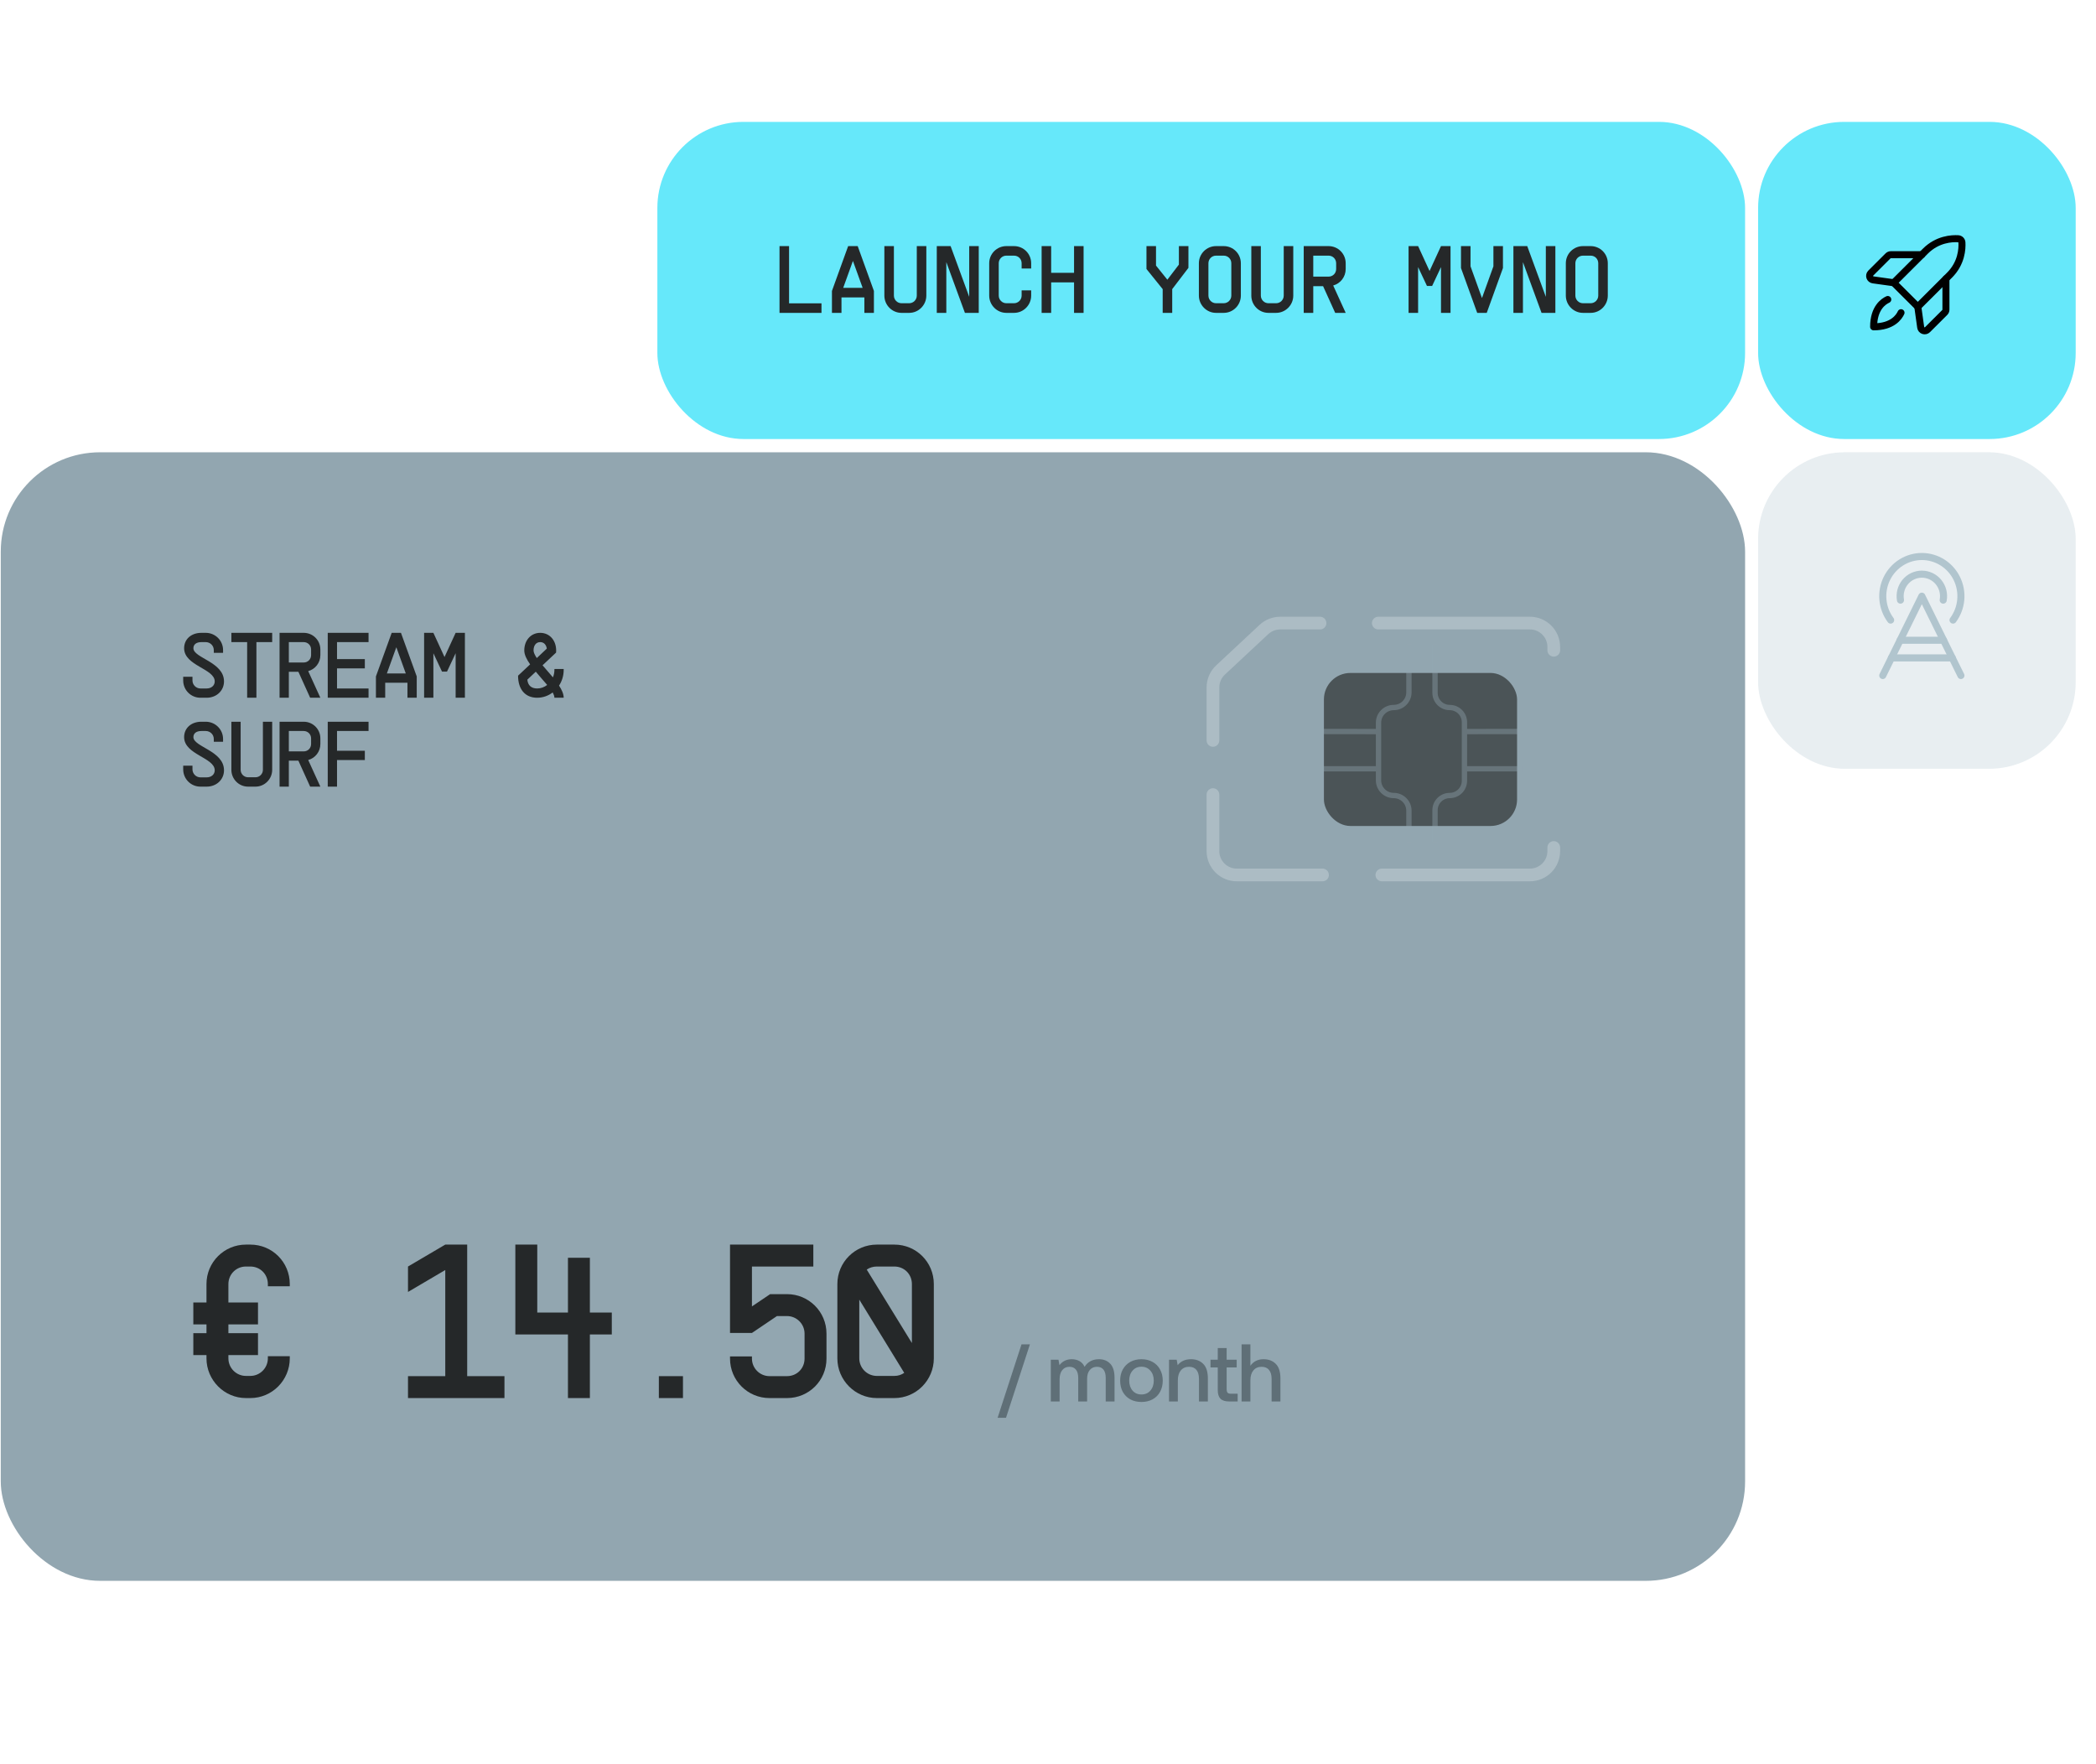 <svg width="448" height="377" viewBox="0 0 448 377" fill="none" xmlns="http://www.w3.org/2000/svg">
<g clip-path="url(#clip0_6479_47598)">
<rect x="0.165" y="96.669" width="372.832" height="241.219" rx="21.235" fill="#92A6B0"/>
<path d="M39.157 144.656H41.139V145.449C41.139 146.381 41.912 147.154 42.843 147.154H44.171C45.182 147.154 45.896 146.52 45.896 145.647C45.896 142.912 39.355 142.318 39.355 138.552C39.355 136.61 40.881 135.262 43.042 135.262H43.973C46.014 135.262 47.679 136.907 47.679 138.948V139.543H45.697V138.948C45.697 137.997 44.924 137.244 43.973 137.244H43.042C41.971 137.244 41.337 137.739 41.337 138.552C41.337 140.653 47.878 141.465 47.878 145.647C47.878 147.629 46.272 149.136 44.171 149.136H42.843C40.802 149.136 39.157 147.491 39.157 145.449V144.656ZM49.455 135.262H58.176V137.244H54.807V149.136H52.825V137.244H49.455V135.262ZM68.475 149.136H66.294L63.777 143.586H61.736V149.136H59.754V135.262H64.907C66.889 135.262 68.475 136.847 68.475 138.829V140.019C68.475 141.664 67.385 143.031 65.878 143.447L68.475 149.136ZM61.736 141.604H64.907C65.799 141.604 66.493 140.911 66.493 140.019V138.829C66.493 137.938 65.799 137.244 64.907 137.244H61.736V141.604ZM78.773 135.262V137.244H72.034V140.871H77.981V142.853H72.034V147.154H78.773V149.136H70.052V135.262H78.773ZM82.333 149.136H80.351V144.577L83.721 135.262H85.702L89.072 144.577V149.136H87.09V145.925H82.333V149.136ZM82.69 143.943H86.733L84.731 138.393H84.692L82.69 143.943ZM94.475 143.547L92.632 139.622V149.136H90.65V135.262H92.632L95.01 140.435L97.388 135.262H99.37V149.136H97.388V139.622L95.545 143.547H94.475ZM118.501 143.19V142.992H120.483V143.19C120.483 144.419 120.126 145.568 119.492 146.539C120.086 147.451 120.483 148.343 120.483 149.136H118.501C118.501 148.819 118.362 148.442 118.124 148.006C117.193 148.72 116.043 149.136 114.814 149.136C112.178 149.136 110.731 147.253 110.731 144.419L113.308 142.001C112.575 140.95 112.059 139.939 112.059 139.028C112.059 136.847 113.486 135.262 115.468 135.262C117.589 135.262 119.056 137.065 118.858 139.483L115.964 142.199C116.658 143.031 117.45 143.903 118.184 144.775C118.382 144.3 118.501 143.745 118.501 143.19ZM112.713 145.271C112.832 146.5 113.566 147.154 114.814 147.154C115.607 147.154 116.34 146.876 116.955 146.401C116.222 145.529 115.33 144.557 114.517 143.566L112.713 145.271ZM114.041 139.028C114.041 139.464 114.319 140.019 114.735 140.653L116.876 138.631C116.737 137.759 116.222 137.244 115.468 137.244C114.616 137.244 114.041 137.918 114.041 139.028ZM39.157 163.656H41.139V164.449C41.139 165.381 41.912 166.154 42.843 166.154H44.171C45.182 166.154 45.896 165.52 45.896 164.647C45.896 161.912 39.355 161.318 39.355 157.552C39.355 155.61 40.881 154.262 43.042 154.262H43.973C46.014 154.262 47.679 155.907 47.679 157.948V158.543H45.697V157.948C45.697 156.997 44.924 156.244 43.973 156.244H43.042C41.971 156.244 41.337 156.739 41.337 157.552C41.337 159.653 47.878 160.465 47.878 164.647C47.878 166.629 46.272 168.136 44.171 168.136H42.843C40.802 168.136 39.157 166.491 39.157 164.449V163.656ZM58.176 164.548C58.176 166.511 56.571 168.136 54.609 168.136H53.023C51.041 168.136 49.455 166.511 49.455 164.548V154.262H51.437V164.548C51.437 165.42 52.151 166.134 53.023 166.134H54.609C55.481 166.134 56.194 165.42 56.194 164.548V154.262H58.176V164.548ZM68.475 168.136H66.294L63.777 162.586H61.736V168.136H59.754V154.262H64.907C66.889 154.262 68.475 155.847 68.475 157.829V159.019C68.475 160.664 67.385 162.031 65.878 162.447L68.475 168.136ZM61.736 160.604H64.907C65.799 160.604 66.493 159.911 66.493 159.019V157.829C66.493 156.938 65.799 156.244 64.907 156.244H61.736V160.604ZM78.773 154.262V156.244H72.034V160.465H77.981V162.447H72.034V168.136H70.052V154.262H78.773Z" fill="#252829"/>
<rect x="140.505" y="26.05" width="232.49" height="67.787" rx="18.404" fill="#66E8FA"/>
<rect x="375.779" y="26.05" width="67.88" height="67.787" rx="18.404" fill="#66E8FA"/>
<path d="M168.654 52.602V64.834H175.585V66.873H166.615V52.602H168.654ZM179.858 66.873H177.82V62.184L181.285 52.602H183.324L186.79 62.184V66.873H184.751V63.57H179.858V66.873ZM180.225 61.531H184.384L182.325 55.823H182.284L180.225 61.531ZM197.994 63.183C197.994 65.201 196.343 66.873 194.324 66.873H192.694C190.655 66.873 189.024 65.201 189.024 63.183V52.602H191.063V63.183C191.063 64.08 191.797 64.814 192.694 64.814H194.324C195.221 64.814 195.955 64.08 195.955 63.183V52.602H197.994V63.183ZM207.16 52.602H209.198V66.873H206.242L202.267 56.027V66.873H200.228V52.602H203.184L207.16 63.448V52.602ZM218.364 56.272C218.364 55.354 217.651 54.641 216.733 54.641H215.102C214.185 54.641 213.471 55.375 213.471 56.272V63.183C213.471 64.08 214.205 64.814 215.102 64.814H216.733C217.63 64.814 218.364 64.08 218.364 63.183V62.061H220.403V63.183C220.403 65.201 218.772 66.873 216.733 66.873H215.102C213.084 66.873 211.433 65.201 211.433 63.183V56.272C211.433 54.233 213.084 52.602 215.102 52.602H216.733C218.772 52.602 220.403 54.233 220.403 56.272V57.393H218.364V56.272ZM224.676 52.602V58.31H229.568V52.602H231.607V66.873H229.568V60.349H224.676V66.873H222.637V52.602H224.676ZM248.512 66.873V61.796L245.046 57.495V52.602H247.085V56.761L249.49 59.758H249.531L251.977 56.557V52.602H254.016V57.25L250.55 61.796V66.873H248.512ZM261.551 64.814C262.448 64.814 263.182 64.08 263.182 63.183V56.272C263.182 55.354 262.468 54.641 261.551 54.641H259.92C259.002 54.641 258.289 55.375 258.289 56.272V63.183C258.289 64.08 259.023 64.814 259.92 64.814H261.551ZM256.25 63.183V56.272C256.25 54.233 257.902 52.602 259.92 52.602H261.551C263.589 52.602 265.22 54.233 265.22 56.272V63.183C265.22 65.201 263.589 66.873 261.551 66.873H259.92C257.902 66.873 256.25 65.201 256.25 63.183ZM276.425 63.183C276.425 65.201 274.773 66.873 272.755 66.873H271.124C269.086 66.873 267.455 65.201 267.455 63.183V52.602H269.493V63.183C269.493 64.08 270.227 64.814 271.124 64.814H272.755C273.652 64.814 274.386 64.08 274.386 63.183V52.602H276.425V63.183ZM287.629 66.873H285.386L282.797 61.164H280.698V66.873H278.659V52.602H283.959C285.998 52.602 287.629 54.233 287.629 56.272V57.495C287.629 59.187 286.508 60.594 284.958 61.022L287.629 66.873ZM280.698 59.126H283.959C284.877 59.126 285.59 58.412 285.59 57.495V56.272C285.59 55.354 284.877 54.641 283.959 54.641H280.698V59.126ZM305.002 61.124L303.106 57.087V66.873H301.068V52.602H303.106L305.553 57.923L307.999 52.602H310.038V66.873H307.999V57.087L306.103 61.124H305.002ZM319.203 52.602H321.242V57.291L317.776 66.873H315.738L312.272 57.291V52.602H314.311V56.924L316.737 63.652H316.778L319.203 56.924V52.602ZM330.408 52.602H332.446V66.873H329.49L325.515 56.027V66.873H323.477V52.602H326.433L330.408 63.448V52.602ZM339.981 64.814C340.878 64.814 341.612 64.08 341.612 63.183V56.272C341.612 55.354 340.899 54.641 339.981 54.641H338.35C337.433 54.641 336.72 55.375 336.72 56.272V63.183C336.72 64.08 337.453 64.814 338.35 64.814H339.981ZM334.681 63.183V56.272C334.681 54.233 336.332 52.602 338.35 52.602H339.981C342.02 52.602 343.651 54.233 343.651 56.272V63.183C343.651 65.201 342.02 66.873 339.981 66.873H338.35C336.332 66.873 334.681 65.201 334.681 63.183Z" fill="#252829"/>
<path d="M416.687 58.816C419.263 56.247 419.424 53.19 419.343 51.827C419.33 51.62 419.241 51.424 419.094 51.277C418.946 51.13 418.75 51.041 418.542 51.028C417.175 50.947 414.113 51.106 411.535 53.677L404.761 60.434L409.913 65.573L416.687 58.816Z" stroke="black" stroke-width="1.5" stroke-linecap="round" stroke-linejoin="round"/>
<path d="M410.774 54.438H404.157C403.929 54.438 403.711 54.528 403.55 54.688L399.863 58.366C399.751 58.478 399.672 58.62 399.635 58.774C399.599 58.929 399.606 59.091 399.656 59.242C399.707 59.393 399.798 59.526 399.921 59.628C400.043 59.73 400.192 59.796 400.349 59.819L404.763 60.433" stroke="black" stroke-width="1.5" stroke-linecap="round" stroke-linejoin="round"/>
<path d="M415.925 59.578V66.178C415.925 66.405 415.834 66.622 415.674 66.783L411.987 70.46C411.874 70.573 411.732 70.652 411.577 70.688C411.422 70.724 411.259 70.717 411.108 70.667C410.957 70.616 410.823 70.525 410.721 70.403C410.619 70.281 410.553 70.133 410.53 69.975L409.914 65.573" stroke="black" stroke-width="1.5" stroke-linecap="round" stroke-linejoin="round"/>
<path d="M406.326 66.839C405.911 67.748 404.511 69.856 400.47 69.856C400.47 65.826 402.583 64.43 403.494 64.015" stroke="black" stroke-width="1.5" stroke-linecap="round" stroke-linejoin="round"/>
<rect opacity="0.3" x="375.779" y="96.669" width="67.88" height="67.65" rx="18.513" fill="#B1C5CE"/>
<g clip-path="url(#clip1_6479_47598)">
<path d="M402.422 144.384L410.775 127.425L419.128 144.384" stroke="#B1C5CE" stroke-width="1.512" stroke-linecap="round" stroke-linejoin="round"/>
<path d="M406.209 128.27C406.088 127.591 406.115 126.893 406.289 126.227C406.462 125.56 406.778 124.94 407.214 124.41C407.649 123.881 408.194 123.455 408.809 123.163C409.425 122.871 410.096 122.719 410.775 122.719C411.455 122.719 412.126 122.871 412.741 123.163C413.357 123.455 413.902 123.881 414.337 124.41C414.773 124.94 415.088 125.56 415.262 126.227C415.436 126.893 415.463 127.591 415.342 128.27" stroke="#B1C5CE" stroke-width="1.512" stroke-linecap="round" stroke-linejoin="round"/>
<path d="M404.108 132.534C403.172 131.275 402.6 129.776 402.457 128.206C402.314 126.636 402.606 125.056 403.298 123.645C403.991 122.233 405.057 121.046 406.378 120.216C407.699 119.386 409.222 118.946 410.775 118.946C412.328 118.946 413.851 119.386 415.172 120.216C416.493 121.046 417.559 122.233 418.252 123.645C418.944 125.056 419.236 126.636 419.093 128.206C418.95 129.776 418.378 131.275 417.442 132.534" stroke="#B1C5CE" stroke-width="1.512" stroke-linecap="round" stroke-linejoin="round"/>
<path d="M404.278 140.615H417.272" stroke="#B1C5CE" stroke-width="1.512" stroke-linecap="round" stroke-linejoin="round"/>
<path d="M406.135 136.847H415.416" stroke="#B1C5CE" stroke-width="1.512" stroke-linecap="round" stroke-linejoin="round"/>
</g>
<path d="M57.252 274.455C57.252 272.346 55.612 270.706 53.504 270.706H52.566C50.458 270.706 48.818 272.393 48.818 274.455V278.391H55.144V283.077H48.818V284.951H55.144V289.637H48.818V290.34C48.818 292.402 50.505 294.089 52.566 294.089H53.504C55.565 294.089 57.252 292.402 57.252 290.34V289.872H61.938V290.34C61.938 294.979 58.19 298.822 53.504 298.822H52.566C47.927 298.822 44.132 294.979 44.132 290.34V289.637H41.32V284.951H44.132V283.077H41.32V278.391H44.132V274.455C44.132 269.769 47.927 266.02 52.566 266.02H53.504C58.19 266.02 61.938 269.769 61.938 274.455V274.923H57.252V274.455ZM107.824 294.136V298.822H87.206V294.136H95.172V271.456L87.206 276.142V270.706L95.172 266.02H99.858V294.136H107.824ZM121.395 268.832H126.081V280.547H130.767V285.232H126.081V298.822H121.395V285.232H110.149V266.02H114.835V280.547H121.395V268.832ZM140.824 294.136H145.978V298.822H140.824V294.136ZM156.035 284.904V266.02H173.841V270.706H160.721V279.234L164.61 276.61H168.218C172.857 276.61 176.653 280.359 176.653 285.045V290.387C176.653 295.073 172.904 298.822 168.218 298.822H164.469C159.83 298.822 156.035 295.073 156.035 290.387V289.918H160.721V290.387C160.721 292.449 162.408 294.136 164.469 294.136H168.218C170.327 294.136 171.967 292.496 171.967 290.387V285.045C171.967 282.983 170.28 281.296 168.218 281.296H166.063L160.721 284.904H156.035ZM191.161 294.089C191.958 294.089 192.661 293.855 193.27 293.433L183.664 277.782V290.34C183.664 292.402 185.351 294.089 187.412 294.089H191.161ZM178.978 290.34V274.455C178.978 269.769 182.773 266.02 187.412 266.02H191.161C195.847 266.02 199.596 269.769 199.596 274.455V290.34C199.596 294.979 195.847 298.822 191.161 298.822H187.412C182.773 298.822 178.978 294.979 178.978 290.34ZM185.257 271.362L194.91 287.06V274.455C194.91 272.346 193.27 270.706 191.161 270.706H187.412C186.616 270.706 185.866 270.94 185.257 271.362Z" fill="#252829"/>
<path d="M213.228 303.04L218.338 287.343H220.135L215.025 303.04H213.228ZM234.907 290.517C235.883 290.517 236.68 290.837 237.296 291.476C237.912 292.104 238.221 293.116 238.221 294.511V299.552H236.337V294.529C236.337 293.75 236.18 293.157 235.866 292.75C235.552 292.343 235.087 292.139 234.471 292.139C233.82 292.139 233.302 292.372 232.918 292.837C232.546 293.29 232.36 293.918 232.36 294.72V299.552H230.459V294.529C230.459 293.738 230.296 293.145 229.971 292.75C229.657 292.343 229.192 292.139 228.576 292.139C227.936 292.139 227.424 292.378 227.041 292.854C226.669 293.331 226.483 293.971 226.483 294.773V299.552H224.599V290.622H226.238L226.448 291.79C227.087 290.953 227.959 290.529 229.064 290.517C229.692 290.517 230.244 290.651 230.721 290.918C231.198 291.186 231.564 291.593 231.82 292.139C232.134 291.628 232.546 291.232 233.058 290.953C233.57 290.662 234.186 290.517 234.907 290.517ZM243.975 299.656C243.079 299.656 242.283 299.47 241.585 299.098C240.899 298.715 240.364 298.18 239.981 297.494C239.608 296.796 239.422 295.994 239.422 295.087C239.422 294.191 239.608 293.401 239.981 292.715C240.364 292.017 240.899 291.476 241.585 291.093C242.283 290.709 243.079 290.517 243.975 290.517C244.87 290.517 245.661 290.709 246.347 291.093C247.044 291.476 247.579 292.017 247.951 292.715C248.335 293.401 248.527 294.191 248.527 295.087C248.527 295.994 248.335 296.796 247.951 297.494C247.579 298.18 247.044 298.715 246.347 299.098C245.661 299.47 244.87 299.656 243.975 299.656ZM243.975 298.052C244.765 298.052 245.399 297.779 245.876 297.232C246.364 296.674 246.608 295.959 246.608 295.087C246.608 294.215 246.364 293.505 245.876 292.959C245.399 292.401 244.765 292.122 243.975 292.122C243.184 292.122 242.55 292.401 242.074 292.959C241.597 293.505 241.358 294.215 241.358 295.087C241.358 295.959 241.597 296.674 242.074 297.232C242.55 297.779 243.184 298.052 243.975 298.052ZM254.576 290.517C255.634 290.517 256.495 290.843 257.158 291.494C257.832 292.145 258.169 293.191 258.169 294.633V299.552H256.268V294.738C256.268 293.889 256.088 293.244 255.727 292.802C255.367 292.36 254.838 292.139 254.14 292.139C253.396 292.139 252.809 292.401 252.379 292.924C251.96 293.436 251.751 294.145 251.751 295.052V299.552H249.867V290.622H251.507L251.716 291.79C252.39 290.942 253.344 290.517 254.576 290.517ZM260.283 292.279H258.731V290.622H260.283V288.128H262.185V290.622H264.33V292.279H262.185V296.936C262.185 297.284 262.254 297.534 262.394 297.686C262.533 297.825 262.772 297.895 263.109 297.895H264.539V299.552H262.725C261.876 299.552 261.254 299.354 260.859 298.959C260.475 298.563 260.283 297.953 260.283 297.127V292.279ZM270.067 290.517C271.137 290.517 272.003 290.843 272.666 291.494C273.341 292.145 273.678 293.191 273.678 294.633V299.552H271.794V294.738C271.794 293.889 271.608 293.244 271.236 292.802C270.876 292.36 270.346 292.139 269.649 292.139C268.905 292.139 268.317 292.401 267.887 292.924C267.469 293.436 267.259 294.139 267.259 295.034V299.552H265.376V287.343H267.259V291.912C267.934 290.982 268.87 290.517 270.067 290.517Z" fill="#5F6F77"/>
<rect opacity="0.65" x="282.975" y="143.836" width="41.283" height="32.709" rx="5.663" fill="#252829"/>
<g opacity="0.4">
<path d="M306.723 179.97L306.723 173.176C306.723 171.44 308.13 170.032 309.866 170.032V170.032C311.602 170.032 313.01 168.625 313.01 166.889L313.01 154.369C313.01 152.633 311.602 151.226 309.866 151.226V151.226C308.13 151.226 306.723 149.818 306.723 148.082L306.723 137.767" stroke="#92A6B0" stroke-width="1.133"/>
<path d="M312.547 164.319L325.394 164.319" stroke="#92A6B0" stroke-width="1.133"/>
<path d="M313.01 156.363L325.393 156.346" stroke="#92A6B0" stroke-width="1.133"/>
</g>
<g opacity="0.4">
<path d="M301.144 179.97L301.144 173.282C301.144 171.487 299.689 170.032 297.894 170.032V170.032C296.1 170.032 294.645 168.577 294.645 166.783L294.645 154.476C294.645 152.681 296.1 151.226 297.894 151.226V151.226C299.689 151.226 301.144 149.771 301.144 147.976L301.144 137.767" stroke="#92A6B0" stroke-width="1.133"/>
<path d="M295.125 164.32L281.842 164.32" stroke="#92A6B0" stroke-width="1.133"/>
<path d="M294.645 156.363L281.842 156.345" stroke="#92A6B0" stroke-width="1.133"/>
</g>
<path opacity="0.5" d="M259.257 158.257V146.931C259.257 145.518 259.843 144.169 260.876 143.205L270.153 134.549C271.096 133.668 272.339 133.178 273.63 133.178H282.145M259.257 169.838V181.916C259.257 184.731 261.539 187.013 264.353 187.013H282.677M295.358 187.013H327.005C329.819 187.013 332.101 184.731 332.101 181.916V181.141M332.101 138.988V138.275C332.101 135.46 329.819 133.178 327.005 133.178H294.598" stroke="#C7D3D9" stroke-width="2.718" stroke-linecap="round"/>
</g>
<defs>
<clipPath id="clip0_6479_47598">
<rect width="447" height="376" fill="white" transform="translate(0.165 0.726)"/>
</clipPath>
<clipPath id="clip1_6479_47598">
<rect width="29.7" height="30.15" fill="white" transform="translate(395.924 117.061)"/>
</clipPath>
</defs>
</svg>

